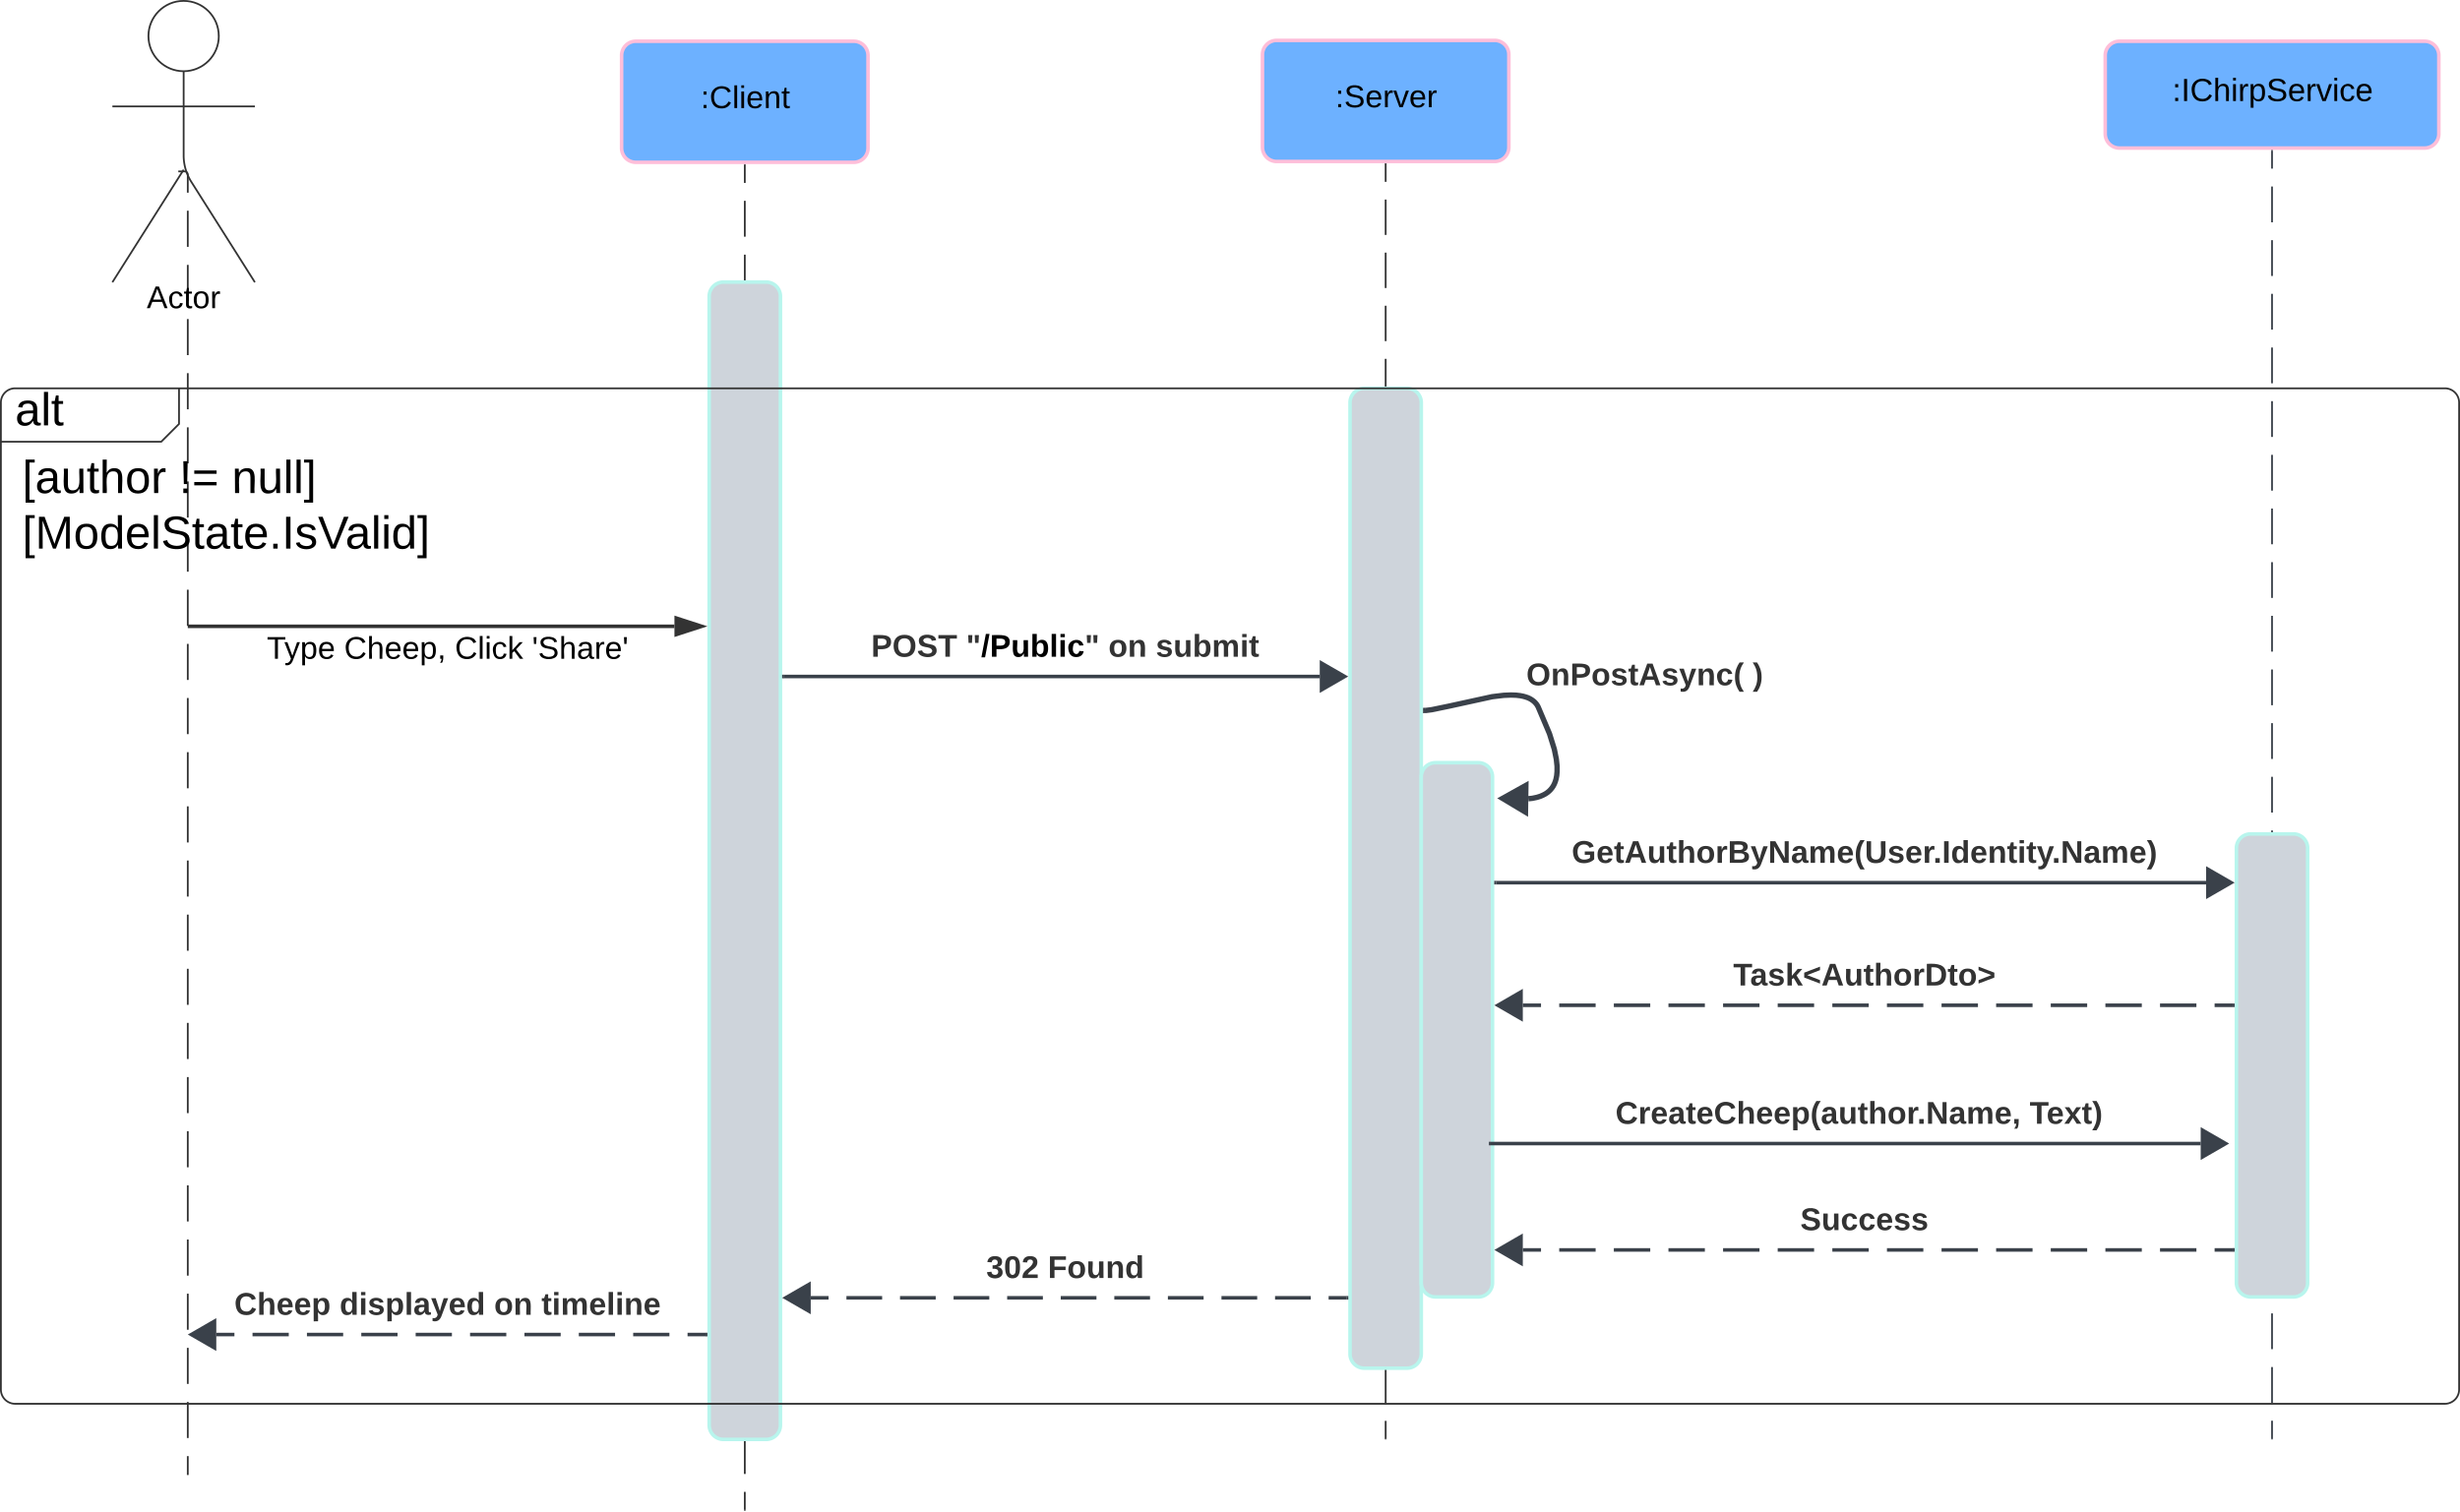 <svg xmlns="http://www.w3.org/2000/svg" xmlns:xlink="http://www.w3.org/1999/xlink" xmlns:lucid="lucid" width="1381" height="848.78"><g transform="translate(1660.5 1608.276)" lucid:page-tab-id="0_0"><path d="M-2000-2000H0v1500h-2000z" fill="#fff"/><path d="M-385.02-1523.63v10.04m0 10.05v20.1m0 10.03v20.1m0 10.03v20.1m0 10.05v20.08m0 10.04v20.1m0 10.04v20.1m0 10.04v20.08m0 10.05v20.08m0 10.05v20.1m0 10.03v20.08m0 10.06v20.1m0 10.03v20.08m0 10.04v20.1m0 10.03v20.1m0 10.03v20.1m0 10.03v20.1m0 10.04v20.1m0 10.03v20.1m0 10.03v20.1m0 10.03v20.1m0 10.04v20.08m0 10.05v20.08m0 10.05v20.08m0 10.06v10.04" stroke="#3a414a" fill="none"/><path d="M-384.55-1523.62h-.95v-.5h.95z" stroke="#3a414a" stroke-width=".05" fill="#3a414a"/><path d="M-385.02-800.5v.5" stroke="#3a414a" fill="none"/><path d="M-1556.9-1512.04l.27.02.28.07.27.1.24.16.22.2.2.2.14.26.1.26.08.3.02.27v10.13m0 10.13v20.27m0 10.14v20.27m0 10.13v20.27m0 10.13v20.28m0 10.13v20.27m0 10.13v20.27m0 10.14v20.26m0 10.13v20.26m0 10.14v20.27m0 10.13v20.27m0 10.14v20.28m0 10.13v20.28m0 10.14v20.26m0 10.14v20.27m0 10.13v20.26m0 10.13v20.27m0 10.13v20.27m0 10.14v20.27m0 10.14v20.27m0 10.15v20.27m0 10.13v20.27m0 10.14v20.27m0 10.13v20.27m0 10.13v10.14M-1556.9-1512.04h-3.5M-1555.08-780.5v.5M-1242.38-1515.63v10.06m0 10.07v20.14m0 10.07v20.14m0 10.07v20.15m0 10.07v20.14m0 10.06v20.14m0 10.07v20.14m0 10.06v20.14m0 10.07v20.14m0 10.07v20.13m0 10.07v20.14m0 10.06v20.13m0 10.06v20.14m0 10.07v20.13m0 10.07v20.14m0 10.08v20.13m0 10.08v20.14m0 10.07v20.13m0 10.06v20.13m0 10.07v20.14m0 10.06v20.14m0 10.07v20.15m0 10.07v20.13m0 10.07v20.14m0 10.07v20.13m0 10.07v10.07" stroke="#333" fill="none"/><path d="M-1241.9-1515.62h-.95v-.5h.95z" stroke="#333" stroke-width=".05" fill="#333"/><path d="M-1242.38-760.5v.5M-882.62-1516.1v9.93m0 9.94v19.87m0 9.94v19.88m0 9.94v19.88m0 9.94v19.88m0 9.93v19.88m0 9.95v19.88m0 9.94v19.88m0 9.94v19.86m0 9.94v19.88m0 9.94v19.88m0 9.94v19.88m0 9.93v19.88m0 9.94v19.88m0 9.94v19.87m0 9.94v19.88m0 9.94v19.88m0 9.94v19.88m0 9.94v19.88m0 9.94v19.87m0 9.94v19.87m0 9.94v19.9m0 9.93v19.88m0 9.94v19.88m0 9.94v9.94" stroke="#333" fill="none"/><path d="M-882.14-1516.1h-.95v-.5h.96z" stroke="#333" stroke-width=".05" fill="#333"/><path d="M-882.62-800.5v.5" stroke="#333" fill="none"/><path d="M-902.62-1382.22a8 8 0 0 1 8-8h24a8 8 0 0 1 8 8V-848a8 8 0 0 1-8 8h-24a8 8 0 0 1-8-8zM-405.02-1132a8 8 0 0 1 8-8h24a8 8 0 0 1 8 8v244a8 8 0 0 1-8 8h-24a8 8 0 0 1-8-8zM-1262.38-1441.88a8 8 0 0 1 8-8h24a8 8 0 0 1 8 8V-808a8 8 0 0 1-8 8h-24a8 8 0 0 1-8-8z" stroke="#b8f5ed" stroke-width="2" fill="#ced4db"/><path d="M-951.78-1577.6a8 8 0 0 1 8-8h122.33a8 8 0 0 1 8 8v52a8 8 0 0 1-8 8h-122.33a8 8 0 0 1-8-8z" stroke="#febed9" stroke-width="2" fill="#6db1ff"/><use xlink:href="#a" transform="matrix(1,0,0,1,-943.779,-1577.613) translate(32.907 29.556)"/><path d="M-478.67-1577.13a8 8 0 0 1 8-8h171.3a8 8 0 0 1 8 8v44a8 8 0 0 1-8 8h-171.3a8 8 0 0 1-8-8z" stroke="#febed9" stroke-width="2" fill="#6db1ff"/><use xlink:href="#b" transform="matrix(1,0,0,1,-470.673,-1577.134) translate(29.625 25.6)"/><path d="M-1537.66-1588.03c0 10.9-8.85 19.75-19.75 19.75-10.92 0-19.76-8.84-19.76-19.75 0-10.9 8.84-19.75 19.75-19.75 10.9 0 19.74 8.85 19.74 19.75z" stroke="#333" fill="#fff"/><path d="M-1557.4-1568.28v47.3a27.6 27.6 0 0 0 4.27 14.76l35.72 56.44m-40-63.2l-40 63.2m0-98.75h80" stroke="#333" fill="none"/><path d="M-1597.4-1599.78a8 8 0 0 1 8-8h64a8 8 0 0 1 8 8v164a8 8 0 0 1-8 8h-64a8 8 0 0 1-8-8z" fill="none"/><use xlink:href="#c" transform="matrix(1,0,0,1,-1677.413,-1449.776) translate(99.284 14.556)"/><path d="M-1554.08-1256.58h272.2M-1554.06-1256.58h-1.02" stroke="#333" stroke-width="2" fill="none"/><path d="M-1266.6-1256.58l-14.28 4.63v-9.27z" stroke="#333" stroke-width="2" fill="#333"/><use xlink:href="#d" transform="matrix(1,0,0,1,-1510.71,-1252.582) translate(0.005 14.222)"/><use xlink:href="#e" transform="matrix(1,0,0,1,-1510.71,-1252.582) translate(43.412 14.222)"/><use xlink:href="#f" transform="matrix(1,0,0,1,-1510.71,-1252.582) translate(105.585 14.222)"/><use xlink:href="#g" transform="matrix(1,0,0,1,-1510.71,-1252.582) translate(148.894 14.222)"/><path d="M-1311.54-1577.13a8 8 0 0 1 8-8h122.33a8 8 0 0 1 8 8v52a8 8 0 0 1-8 8h-122.34a8 8 0 0 1-8-8z" stroke="#febed9" stroke-width="2" fill="#6db1ff"/><use xlink:href="#h" transform="matrix(1,0,0,1,-1303.539,-1577.134) translate(36.389 29.556)"/><path d="M-1220.37-1228.4h300.76" stroke="#3a414a" stroke-width="2" stroke-linejoin="round" fill="none"/><path d="M-1220.35-1227.42h-1.03v-1.95h1.03z" stroke="#3a414a" stroke-width=".05" fill="#3a414a"/><path d="M-905.62-1228.4l-13 7.5v-15z" stroke="#3a414a" stroke-width="2" fill="#3a414a"/><use xlink:href="#i" transform="matrix(1,0,0,1,-1171.433,-1253.725) translate(0 14.222)"/><use xlink:href="#j" transform="matrix(1,0,0,1,-1171.433,-1253.725) translate(53.284 14.222)"/><use xlink:href="#k" transform="matrix(1,0,0,1,-1171.433,-1253.725) translate(133.185 14.222)"/><use xlink:href="#l" transform="matrix(1,0,0,1,-1171.433,-1253.725) translate(159.753 14.222)"/><path d="M-860.12-1209.36h.24l3.14-.4 9.7-2 24.24-5.3 6.4-.77 4.1-.17 2.94.1 2.2.26 1.75.34 1.4.4 1.18.4 1 .46.84.47.75.5.66.5.6.53.53.57.5.6.43.63.4.7.2.43 6.28 14.83 2.7 8.67 1.14 5.64.42 3.96v2.95l-.2 2.3-.36 1.87-.46 1.55-.54 1.32-.6 1.15-.7 1.04-.76.93-.85.86-.97.8-1.1.74-1.32.7-1.57.68-1.95.6-2.56.53-2.23.23" stroke="#3a414a" stroke-width="3" stroke-linejoin="round" fill="none"/><path d="M-860.02-1207.88l-1.6.06v-2.95l1.48-.06z" stroke="#3a414a" stroke-width=".05" fill="#3a414a"/><path d="M-817-1159.95l13.1-7.3-.23 15z" stroke="#3a414a" stroke-width="3" fill="#3a414a"/><use xlink:href="#m" transform="matrix(1,0,0,1,-803.678,-1237.709) translate(0 14.222)"/><use xlink:href="#n" transform="matrix(1,0,0,1,-803.678,-1237.709) translate(127.111 14.222)"/><path d="M-862.62-1172a8 8 0 0 1 8-8h24a8 8 0 0 1 8 8v284a8 8 0 0 1-8 8h-24a8 8 0 0 1-8-8z" stroke="#b8f5ed" stroke-width="2" fill="#ced4db"/><path d="M-820.6-1112.64h398.58" stroke="#3a414a" stroke-width="2" stroke-linejoin="round" fill="none"/><path d="M-820.6-1111.67h-1.02v-1.95h1.03z" stroke="#3a414a" stroke-width=".05" fill="#3a414a"/><path d="M-408.02-1112.64l-13 7.5v-15z" stroke="#3a414a" stroke-width="2" fill="#3a414a"/><use xlink:href="#o" transform="matrix(1,0,0,1,-778.189,-1137.976) translate(0 14.222)"/><path d="M-1660-1382.22a8 8 0 0 1 8-8h84a8 8 0 0 1 8 8v4.93a17.07 17.07 0 0 1-5 12.08 17.07 17.07 0 0 1-12.07 5H-1652a8 8 0 0 1-8-8z" fill="#fff"/><path d="M-1560-1390.22v20l-10 10h-90" stroke="#333" fill="none"/><path d="M-1660-1382.22a8 8 0 0 1 8-8h1364a8 8 0 0 1 8 8V-828a8 8 0 0 1-8 8h-1364a8 8 0 0 1-8-8z" stroke="#333" fill="none"/><use xlink:href="#p" transform="matrix(1,0,0,1,-1652,-1390.219) translate(0 20.8)"/><use xlink:href="#q" transform="matrix(1,0,0,1,-1648,-1352.219) translate(0 20.8)"/><use xlink:href="#r" transform="matrix(1,0,0,1,-1648,-1352.219) translate(88.039 20.8)"/><use xlink:href="#s" transform="matrix(1,0,0,1,-1648,-1352.219) translate(117.65 20.8)"/><use xlink:href="#t" transform="matrix(1,0,0,1,-1648,-1352.219) translate(0 52)"/><path d="M-805.62-1043.78h10.22m10.22 0h20.44m10.22 0h20.44m10.22 0h20.44m10.22 0h20.45m10.22 0h20.44m10.23 0h20.44m10.22 0h20.43m10.22 0h20.44m10.2 0h20.45m10.22 0h20.44m10.23 0h20.44m10.22 0h20.43m10.22 0h10.23" stroke="#3a414a" stroke-width="2" stroke-linejoin="round" fill="none"/><path d="M-819.6-1043.78l12.98-7.5v15z" stroke="#3a414a" stroke-width="2" fill="#3a414a"/><path d="M-406.02-1042.8h-1.03v-1.95h1.03z" stroke="#3a414a" stroke-width=".05" fill="#3a414a"/><use xlink:href="#u" transform="matrix(1,0,0,1,-687.497,-1069.11) translate(0 14.222)"/><path d="M-823.65-966.13h398.6" stroke="#3a414a" stroke-width="2" stroke-linejoin="round" fill="none"/><path d="M-823.63-966.13h-1.02" stroke="#3a414a" stroke-width="2" fill="none"/><path d="M-411.07-966.13l-13 7.5v-15z" stroke="#3a414a" stroke-width="2" fill="#3a414a"/><use xlink:href="#v" transform="matrix(1,0,0,1,-753.628,-991.463) translate(0 14.222)"/><use xlink:href="#w" transform="matrix(1,0,0,1,-753.628,-991.463) translate(232.543 14.222)"/><path d="M-805.62-906.4h10.22m10.22 0h20.44m10.22 0h20.44m10.22 0h20.44m10.22 0h20.45m10.22 0h20.44m10.23 0h20.44m10.22 0h20.43m10.22 0h20.44m10.2 0h20.45m10.22 0h20.44m10.23 0h20.44m10.22 0h20.43m10.22 0h10.23" stroke="#3a414a" stroke-width="2" stroke-linejoin="round" fill="none"/><path d="M-819.6-906.4l12.98-7.5v15z" stroke="#3a414a" stroke-width="2" fill="#3a414a"/><path d="M-406.02-905.43h-1.03v-1.95h1.03z" stroke="#3a414a" stroke-width=".05" fill="#3a414a"/><g><use xlink:href="#x" transform="matrix(1,0,0,1,-649.843,-931.739) translate(0 14.222)"/></g><path d="M-1205.38-879.52h10.02m10.03 0h20.05m10.03 0h20.05m10.02 0h20.05m10.03 0h20.05m10.03 0h20.05m10.02 0h20.05m10.03 0h20.05m10.03 0h20.06m10.02 0h20.05m10.03 0h10.02" stroke="#3a414a" stroke-width="2" stroke-linejoin="round" fill="none"/><path d="M-1219.37-879.52l13-7.5v15z" stroke="#3a414a" stroke-width="2" fill="#3a414a"/><path d="M-903.62-878.54h-1.02v-1.95h1.02z" stroke="#3a414a" stroke-width=".05" fill="#3a414a"/><g><use xlink:href="#y" transform="matrix(1,0,0,1,-1106.816,-904.85) translate(0 14.222)"/><use xlink:href="#z" transform="matrix(1,0,0,1,-1106.816,-904.85) translate(34.568 14.222)"/></g><path d="M-1539.1-858.88h10.2m10.16 0h20.35m10.2 0h20.34m10.17 0h20.36m10.17 0h20.35m10.18 0h20.35m10.18 0h20.35m10.17 0h20.35m10.18 0h20.34m10.18 0h10.17" stroke="#3a414a" stroke-width="2" stroke-linejoin="round" fill="none"/><path d="M-1553.08-858.88l13-7.5v15z" stroke="#3a414a" stroke-width="2" fill="#3a414a"/><path d="M-1263.38-857.9h-1.02v-1.95h1.02z" stroke="#3a414a" stroke-width=".05" fill="#3a414a"/><g><use xlink:href="#A" transform="matrix(1,0,0,1,-1528.979,-884.208) translate(0 14.222)"/><use xlink:href="#B" transform="matrix(1,0,0,1,-1528.979,-884.208) translate(59.111 14.222)"/><use xlink:href="#C" transform="matrix(1,0,0,1,-1528.979,-884.208) translate(145.877 14.222)"/><use xlink:href="#D" transform="matrix(1,0,0,1,-1528.979,-884.208) translate(172.444 14.222)"/></g><defs><path d="M33-154v-36h34v36H33zM33 0v-36h34V0H33" id="E"/><path d="M185-189c-5-48-123-54-124 2 14 75 158 14 163 119 3 78-121 87-175 55-17-10-28-26-33-46l33-7c5 56 141 63 141-1 0-78-155-14-162-118-5-82 145-84 179-34 5 7 8 16 11 25" id="F"/><path d="M100-194c63 0 86 42 84 106H49c0 40 14 67 53 68 26 1 43-12 49-29l28 8c-11 28-37 45-77 45C44 4 14-33 15-96c1-61 26-98 85-98zm52 81c6-60-76-77-97-28-3 7-6 17-6 28h103" id="G"/><path d="M114-163C36-179 61-72 57 0H25l-1-190h30c1 12-1 29 2 39 6-27 23-49 58-41v29" id="H"/><path d="M108 0H70L1-190h34L89-25l56-165h34" id="I"/><g id="a"><use transform="matrix(0.049,0,0,0.049,0,0)" xlink:href="#E"/><use transform="matrix(0.049,0,0,0.049,4.938,0)" xlink:href="#F"/><use transform="matrix(0.049,0,0,0.049,16.79,0)" xlink:href="#G"/><use transform="matrix(0.049,0,0,0.049,26.667,0)" xlink:href="#H"/><use transform="matrix(0.049,0,0,0.049,32.543,0)" xlink:href="#I"/><use transform="matrix(0.049,0,0,0.049,41.432,0)" xlink:href="#G"/><use transform="matrix(0.049,0,0,0.049,51.309,0)" xlink:href="#H"/></g><path d="M33 0v-248h34V0H33" id="J"/><path d="M212-179c-10-28-35-45-73-45-59 0-87 40-87 99 0 60 29 101 89 101 43 0 62-24 78-52l27 14C228-24 195 4 139 4 59 4 22-46 18-125c-6-104 99-153 187-111 19 9 31 26 39 46" id="K"/><path d="M106-169C34-169 62-67 57 0H25v-261h32l-1 103c12-21 28-36 61-36 89 0 53 116 60 194h-32v-121c2-32-8-49-39-48" id="L"/><path d="M24-231v-30h32v30H24zM24 0v-190h32V0H24" id="M"/><path d="M115-194c55 1 70 41 70 98S169 2 115 4C84 4 66-9 55-30l1 105H24l-1-265h31l2 30c10-21 28-34 59-34zm-8 174c40 0 45-34 45-75s-6-73-45-74c-42 0-51 32-51 76 0 43 10 73 51 73" id="N"/><path d="M96-169c-40 0-48 33-48 73s9 75 48 75c24 0 41-14 43-38l32 2c-6 37-31 61-74 61-59 0-76-41-82-99-10-93 101-131 147-64 4 7 5 14 7 22l-32 3c-4-21-16-35-41-35" id="O"/><g id="b"><use transform="matrix(0.05,0,0,0.05,0,0)" xlink:href="#E"/><use transform="matrix(0.05,0,0,0.05,5,0)" xlink:href="#J"/><use transform="matrix(0.05,0,0,0.05,10,0)" xlink:href="#K"/><use transform="matrix(0.05,0,0,0.05,22.95,0)" xlink:href="#L"/><use transform="matrix(0.05,0,0,0.05,32.95,0)" xlink:href="#M"/><use transform="matrix(0.05,0,0,0.05,36.9,0)" xlink:href="#H"/><use transform="matrix(0.05,0,0,0.05,42.85,0)" xlink:href="#N"/><use transform="matrix(0.05,0,0,0.05,52.85,0)" xlink:href="#F"/><use transform="matrix(0.05,0,0,0.05,64.85,0)" xlink:href="#G"/><use transform="matrix(0.05,0,0,0.05,74.85,0)" xlink:href="#H"/><use transform="matrix(0.05,0,0,0.05,80.8,0)" xlink:href="#I"/><use transform="matrix(0.05,0,0,0.05,89.8,0)" xlink:href="#M"/><use transform="matrix(0.05,0,0,0.05,93.75,0)" xlink:href="#O"/><use transform="matrix(0.05,0,0,0.05,102.75,0)" xlink:href="#G"/></g><path d="M205 0l-28-72H64L36 0H1l101-248h38L239 0h-34zm-38-99l-47-123c-12 45-31 82-46 123h93" id="P"/><path d="M59-47c-2 24 18 29 38 22v24C64 9 27 4 27-40v-127H5v-23h24l9-43h21v43h35v23H59v120" id="Q"/><path d="M100-194c62-1 85 37 85 99 1 63-27 99-86 99S16-35 15-95c0-66 28-99 85-99zM99-20c44 1 53-31 53-75 0-43-8-75-51-75s-53 32-53 75 10 74 51 75" id="R"/><g id="c"><use transform="matrix(0.049,0,0,0.049,0,0)" xlink:href="#P"/><use transform="matrix(0.049,0,0,0.049,11.852,0)" xlink:href="#O"/><use transform="matrix(0.049,0,0,0.049,20.741,0)" xlink:href="#Q"/><use transform="matrix(0.049,0,0,0.049,25.679,0)" xlink:href="#R"/><use transform="matrix(0.049,0,0,0.049,35.556,0)" xlink:href="#H"/></g><path d="M127-220V0H93v-220H8v-28h204v28h-85" id="S"/><path d="M179-190L93 31C79 59 56 82 12 73V49c39 6 53-20 64-50L1-190h34L92-34l54-156h33" id="T"/><g id="d"><use transform="matrix(0.049,0,0,0.049,0,0)" xlink:href="#S"/><use transform="matrix(0.049,0,0,0.049,9.827,0)" xlink:href="#T"/><use transform="matrix(0.049,0,0,0.049,18.716,0)" xlink:href="#N"/><use transform="matrix(0.049,0,0,0.049,28.593,0)" xlink:href="#G"/></g><path d="M68-38c1 34 0 65-14 84H32c9-13 17-26 17-46H33v-38h35" id="U"/><g id="e"><use transform="matrix(0.049,0,0,0.049,0,0)" xlink:href="#K"/><use transform="matrix(0.049,0,0,0.049,12.79,0)" xlink:href="#L"/><use transform="matrix(0.049,0,0,0.049,22.667,0)" xlink:href="#G"/><use transform="matrix(0.049,0,0,0.049,32.543,0)" xlink:href="#G"/><use transform="matrix(0.049,0,0,0.049,42.42,0)" xlink:href="#N"/><use transform="matrix(0.049,0,0,0.049,52.296,0)" xlink:href="#U"/></g><path d="M24 0v-261h32V0H24" id="V"/><path d="M143 0L79-87 56-68V0H24v-261h32v163l83-92h37l-77 82L181 0h-38" id="W"/><g id="f"><use transform="matrix(0.049,0,0,0.049,0,0)" xlink:href="#K"/><use transform="matrix(0.049,0,0,0.049,12.79,0)" xlink:href="#V"/><use transform="matrix(0.049,0,0,0.049,16.691,0)" xlink:href="#M"/><use transform="matrix(0.049,0,0,0.049,20.593,0)" xlink:href="#O"/><use transform="matrix(0.049,0,0,0.049,29.481,0)" xlink:href="#W"/></g><path d="M47-170H22l-4-78h33" id="X"/><path d="M141-36C126-15 110 5 73 4 37 3 15-17 15-53c-1-64 63-63 125-63 3-35-9-54-41-54-24 1-41 7-42 31l-33-3c5-37 33-52 76-52 45 0 72 20 72 64v82c-1 20 7 32 28 27v20c-31 9-61-2-59-35zM48-53c0 20 12 33 32 33 41-3 63-29 60-74-43 2-92-5-92 41" id="Y"/><g id="g"><use transform="matrix(0.049,0,0,0.049,0,0)" xlink:href="#X"/><use transform="matrix(0.049,0,0,0.049,3.358,0)" xlink:href="#F"/><use transform="matrix(0.049,0,0,0.049,15.21,0)" xlink:href="#L"/><use transform="matrix(0.049,0,0,0.049,25.086,0)" xlink:href="#Y"/><use transform="matrix(0.049,0,0,0.049,34.963,0)" xlink:href="#H"/><use transform="matrix(0.049,0,0,0.049,40.84,0)" xlink:href="#G"/><use transform="matrix(0.049,0,0,0.049,50.716,0)" xlink:href="#X"/></g><path d="M117-194c89-4 53 116 60 194h-32v-121c0-31-8-49-39-48C34-167 62-67 57 0H25l-1-190h30c1 10-1 24 2 32 11-22 29-35 61-36" id="Z"/><g id="h"><use transform="matrix(0.049,0,0,0.049,0,0)" xlink:href="#E"/><use transform="matrix(0.049,0,0,0.049,4.938,0)" xlink:href="#K"/><use transform="matrix(0.049,0,0,0.049,17.728,0)" xlink:href="#V"/><use transform="matrix(0.049,0,0,0.049,21.63,0)" xlink:href="#M"/><use transform="matrix(0.049,0,0,0.049,25.531,0)" xlink:href="#G"/><use transform="matrix(0.049,0,0,0.049,35.407,0)" xlink:href="#Z"/><use transform="matrix(0.049,0,0,0.049,45.284,0)" xlink:href="#Q"/></g><path fill="#333" d="M24-248c93 1 206-16 204 79-1 75-69 88-152 82V0H24v-248zm52 121c47 0 100 7 100-41 0-47-54-39-100-39v80" id="aa"/><path fill="#333" d="M140-251c80 0 125 45 125 126S219 4 139 4C58 4 15-44 15-125s44-126 125-126zm-1 214c52 0 73-35 73-88 0-50-21-86-72-86-52 0-73 35-73 86s22 88 72 88" id="ab"/><path fill="#333" d="M169-182c-1-43-94-46-97-3 18 66 151 10 154 114 3 95-165 93-204 36-6-8-10-19-12-30l50-8c3 46 112 56 116 5-17-69-150-10-154-114-4-87 153-88 188-35 5 8 8 18 10 28" id="ac"/><path fill="#333" d="M136-208V0H84v-208H4v-40h212v40h-80" id="ad"/><g id="i"><use transform="matrix(0.049,0,0,0.049,0,0)" xlink:href="#aa"/><use transform="matrix(0.049,0,0,0.049,11.852,0)" xlink:href="#ab"/><use transform="matrix(0.049,0,0,0.049,25.679,0)" xlink:href="#ac"/><use transform="matrix(0.049,0,0,0.049,37.531,0)" xlink:href="#ad"/></g><path fill="#333" d="M142-158h-39l-4-90h48zm-75 0H28l-4-90h48" id="ae"/><path d="M4 7l51-268h42L46 7H4" id="af"/><path d="M24-248c93 1 206-16 204 79-1 75-69 88-152 82V0H24v-248zm52 121c47 0 100 7 100-41 0-47-54-39-100-39v80" id="ag"/><path d="M85 4C-2 5 27-109 22-190h50c7 57-23 150 33 157 60-5 35-97 40-157h50l1 190h-47c-2-12 1-28-3-38-12 25-28 42-61 42" id="ah"/><path d="M135-194c52 0 70 43 70 98 0 56-19 99-73 100-30 1-46-15-58-35L72 0H24l1-261h50v104c11-23 29-37 60-37zM114-30c31 0 40-27 40-66 0-37-7-63-39-63s-41 28-41 65c0 36 8 64 40 64" id="ai"/><path d="M25 0v-261h50V0H25" id="aj"/><path d="M25-224v-37h50v37H25zM25 0v-190h50V0H25" id="ak"/><path d="M190-63c-7 42-38 67-86 67-59 0-84-38-90-98-12-110 154-137 174-36l-49 2c-2-19-15-32-35-32-30 0-35 28-38 64-6 74 65 87 74 30" id="al"/><g id="j"><use transform="matrix(0.049,0,0,0.049,0,0)" xlink:href="#ae"/><use transform="matrix(0.049,0,0,0.049,8.395,0)" xlink:href="#af"/><use transform="matrix(0.049,0,0,0.049,13.333,0)" xlink:href="#ag"/><use transform="matrix(0.049,0,0,0.049,25.185,0)" xlink:href="#ah"/><use transform="matrix(0.049,0,0,0.049,36,0)" xlink:href="#ai"/><use transform="matrix(0.049,0,0,0.049,46.815,0)" xlink:href="#aj"/><use transform="matrix(0.049,0,0,0.049,51.753,0)" xlink:href="#ak"/><use transform="matrix(0.049,0,0,0.049,56.691,0)" xlink:href="#al"/><use transform="matrix(0.049,0,0,0.049,66.568,0)" xlink:href="#ae"/></g><path fill="#333" d="M110-194c64 0 96 36 96 99 0 64-35 99-97 99-61 0-95-36-95-99 0-62 34-99 96-99zm-1 164c35 0 45-28 45-65 0-40-10-65-43-65-34 0-45 26-45 65 0 36 10 65 43 65" id="am"/><path fill="#333" d="M135-194c87-1 58 113 63 194h-50c-7-57 23-157-34-157-59 0-34 97-39 157H25l-1-190h47c2 12-1 28 3 38 12-26 28-41 61-42" id="an"/><g id="k"><use transform="matrix(0.049,0,0,0.049,0,0)" xlink:href="#am"/><use transform="matrix(0.049,0,0,0.049,10.815,0)" xlink:href="#an"/></g><path fill="#333" d="M137-138c1-29-70-34-71-4 15 46 118 7 119 86 1 83-164 76-172 9l43-7c4 19 20 25 44 25 33 8 57-30 24-41C81-84 22-81 20-136c-2-80 154-74 161-7" id="ao"/><path fill="#333" d="M85 4C-2 5 27-109 22-190h50c7 57-23 150 33 157 60-5 35-97 40-157h50l1 190h-47c-2-12 1-28-3-38-12 25-28 42-61 42" id="ap"/><path fill="#333" d="M135-194c52 0 70 43 70 98 0 56-19 99-73 100-30 1-46-15-58-35L72 0H24l1-261h50v104c11-23 29-37 60-37zM114-30c31 0 40-27 40-66 0-37-7-63-39-63s-41 28-41 65c0 36 8 64 40 64" id="aq"/><path fill="#333" d="M220-157c-53 9-28 100-34 157h-49v-107c1-27-5-49-29-50C55-147 81-57 75 0H25l-1-190h47c2 12-1 28 3 38 10-53 101-56 108 0 13-22 24-43 59-42 82 1 51 116 57 194h-49v-107c-1-25-5-48-29-50" id="ar"/><path fill="#333" d="M25-224v-37h50v37H25zM25 0v-190h50V0H25" id="as"/><path fill="#333" d="M115-3C79 11 28 4 28-45v-112H4v-33h27l15-45h31v45h36v33H77v99c-1 23 16 31 38 25v30" id="at"/><g id="l"><use transform="matrix(0.049,0,0,0.049,0,0)" xlink:href="#ao"/><use transform="matrix(0.049,0,0,0.049,9.877,0)" xlink:href="#ap"/><use transform="matrix(0.049,0,0,0.049,20.691,0)" xlink:href="#aq"/><use transform="matrix(0.049,0,0,0.049,31.506,0)" xlink:href="#ar"/><use transform="matrix(0.049,0,0,0.049,47.309,0)" xlink:href="#as"/><use transform="matrix(0.049,0,0,0.049,52.247,0)" xlink:href="#at"/></g><path fill="#333" d="M199 0l-22-63H83L61 0H9l90-248h61L250 0h-51zm-33-102l-36-108c-10 38-24 72-36 108h72" id="au"/><path fill="#333" d="M123 10C108 53 80 86 19 72V37c35 8 53-11 59-39L3-190h52l48 148c12-52 28-100 44-148h51" id="av"/><path fill="#333" d="M190-63c-7 42-38 67-86 67-59 0-84-38-90-98-12-110 154-137 174-36l-49 2c-2-19-15-32-35-32-30 0-35 28-38 64-6 74 65 87 74 30" id="aw"/><path fill="#333" d="M67-93c0 74 22 123 53 168H70C40 30 18-18 18-93s22-123 52-168h50c-32 44-53 94-53 168" id="ax"/><g id="m"><use transform="matrix(0.049,0,0,0.049,0,0)" xlink:href="#ab"/><use transform="matrix(0.049,0,0,0.049,13.827,0)" xlink:href="#an"/><use transform="matrix(0.049,0,0,0.049,24.642,0)" xlink:href="#aa"/><use transform="matrix(0.049,0,0,0.049,36.494,0)" xlink:href="#am"/><use transform="matrix(0.049,0,0,0.049,47.309,0)" xlink:href="#ao"/><use transform="matrix(0.049,0,0,0.049,57.185,0)" xlink:href="#at"/><use transform="matrix(0.049,0,0,0.049,63.062,0)" xlink:href="#au"/><use transform="matrix(0.049,0,0,0.049,75.852,0)" xlink:href="#ao"/><use transform="matrix(0.049,0,0,0.049,85.728,0)" xlink:href="#av"/><use transform="matrix(0.049,0,0,0.049,95.605,0)" xlink:href="#an"/><use transform="matrix(0.049,0,0,0.049,106.42,0)" xlink:href="#aw"/><use transform="matrix(0.049,0,0,0.049,116.296,0)" xlink:href="#ax"/></g><path fill="#333" d="M102-93c0 74-22 123-52 168H0C30 29 54-18 53-93c0-74-22-123-53-168h50c30 45 52 94 52 168" id="ay"/><use transform="matrix(0.049,0,0,0.049,0,0)" xlink:href="#ay" id="n"/><path fill="#333" d="M67-125c0 54 23 88 75 88 28 0 53-7 68-21v-34h-60v-39h108v91C232-14 192 4 140 4 58 4 20-42 15-125 8-236 126-280 215-234c19 10 29 26 37 47l-47 15c-11-23-29-39-63-39-53 1-75 33-75 86" id="az"/><path fill="#333" d="M185-48c-13 30-37 53-82 52C43 2 14-33 14-96s30-98 90-98c62 0 83 45 84 108H66c0 31 8 55 39 56 18 0 30-7 34-22zm-45-69c5-46-57-63-70-21-2 6-4 13-4 21h74" id="aA"/><path fill="#333" d="M114-157C55-157 80-60 75 0H25v-261h50l-1 109c12-26 28-41 61-42 86-1 58 113 63 194h-50c-7-57 23-157-34-157" id="aB"/><path fill="#333" d="M135-150c-39-12-60 13-60 57V0H25l-1-190h47c2 13-1 29 3 40 6-28 27-53 61-41v41" id="aC"/><path fill="#333" d="M182-130c37 4 62 22 62 59C244 23 116-4 24 0v-248c84 5 203-23 205 63 0 31-19 50-47 55zM76-148c40-3 101 13 101-30 0-44-60-28-101-31v61zm0 110c48-3 116 14 116-37 0-48-69-32-116-35v72" id="aD"/><path fill="#333" d="M175 0L67-191c6 58 2 128 3 191H24v-248h59L193-55c-6-58-2-129-3-193h46V0h-61" id="aE"/><path fill="#333" d="M133-34C117-15 103 5 69 4 32 3 11-16 11-54c-1-60 55-63 116-61 1-26-3-47-28-47-18 1-26 9-28 27l-52-2c7-38 36-58 82-57s74 22 75 68l1 82c-1 14 12 18 25 15v27c-30 8-71 5-69-32zm-48 3c29 0 43-24 42-57-32 0-66-3-65 30 0 17 8 27 23 27" id="aF"/><path fill="#333" d="M238-95c0 69-44 99-111 99C63 4 22-25 22-93v-155h51v151c-1 38 19 59 55 60 90 1 49-130 58-211h52v153" id="aG"/><path fill="#333" d="M24 0v-54h51V0H24" id="aH"/><path fill="#333" d="M24 0v-248h52V0H24" id="aI"/><path fill="#333" d="M88-194c31-1 46 15 58 34l-1-101h50l1 261h-48c-2-10 0-23-3-31C134-8 116 4 84 4 32 4 16-41 15-95c0-56 19-97 73-99zm17 164c33 0 40-30 41-66 1-37-9-64-41-64s-38 30-39 65c0 43 13 65 39 65" id="aJ"/><g id="o"><use transform="matrix(0.049,0,0,0.049,0,0)" xlink:href="#az"/><use transform="matrix(0.049,0,0,0.049,13.827,0)" xlink:href="#aA"/><use transform="matrix(0.049,0,0,0.049,23.704,0)" xlink:href="#at"/><use transform="matrix(0.049,0,0,0.049,29.58,0)" xlink:href="#au"/><use transform="matrix(0.049,0,0,0.049,42.37,0)" xlink:href="#ap"/><use transform="matrix(0.049,0,0,0.049,53.185,0)" xlink:href="#at"/><use transform="matrix(0.049,0,0,0.049,59.062,0)" xlink:href="#aB"/><use transform="matrix(0.049,0,0,0.049,69.877,0)" xlink:href="#am"/><use transform="matrix(0.049,0,0,0.049,80.691,0)" xlink:href="#aC"/><use transform="matrix(0.049,0,0,0.049,87.605,0)" xlink:href="#aD"/><use transform="matrix(0.049,0,0,0.049,100.395,0)" xlink:href="#av"/><use transform="matrix(0.049,0,0,0.049,110.272,0)" xlink:href="#aE"/><use transform="matrix(0.049,0,0,0.049,123.062,0)" xlink:href="#aF"/><use transform="matrix(0.049,0,0,0.049,132.938,0)" xlink:href="#ar"/><use transform="matrix(0.049,0,0,0.049,148.741,0)" xlink:href="#aA"/><use transform="matrix(0.049,0,0,0.049,158.617,0)" xlink:href="#ax"/><use transform="matrix(0.049,0,0,0.049,164.494,0)" xlink:href="#aG"/><use transform="matrix(0.049,0,0,0.049,177.284,0)" xlink:href="#ao"/><use transform="matrix(0.049,0,0,0.049,187.16,0)" xlink:href="#aA"/><use transform="matrix(0.049,0,0,0.049,197.037,0)" xlink:href="#aC"/><use transform="matrix(0.049,0,0,0.049,202.963,0)" xlink:href="#aH"/><use transform="matrix(0.049,0,0,0.049,207.901,0)" xlink:href="#aI"/><use transform="matrix(0.049,0,0,0.049,212.84,0)" xlink:href="#aJ"/><use transform="matrix(0.049,0,0,0.049,223.654,0)" xlink:href="#aA"/><use transform="matrix(0.049,0,0,0.049,233.531,0)" xlink:href="#an"/><use transform="matrix(0.049,0,0,0.049,244.346,0)" xlink:href="#at"/><use transform="matrix(0.049,0,0,0.049,250.222,0)" xlink:href="#as"/><use transform="matrix(0.049,0,0,0.049,255.16,0)" xlink:href="#at"/><use transform="matrix(0.049,0,0,0.049,261.037,0)" xlink:href="#av"/><use transform="matrix(0.049,0,0,0.049,269.58,0)" xlink:href="#aH"/><use transform="matrix(0.049,0,0,0.049,274.519,0)" xlink:href="#aE"/><use transform="matrix(0.049,0,0,0.049,287.309,0)" xlink:href="#aF"/><use transform="matrix(0.049,0,0,0.049,297.185,0)" xlink:href="#ar"/><use transform="matrix(0.049,0,0,0.049,312.988,0)" xlink:href="#aA"/><use transform="matrix(0.049,0,0,0.049,322.864,0)" xlink:href="#ay"/></g><g id="p"><use transform="matrix(0.072,0,0,0.072,0,0)" xlink:href="#Y"/><use transform="matrix(0.072,0,0,0.072,14.444,0)" xlink:href="#V"/><use transform="matrix(0.072,0,0,0.072,20.15,0)" xlink:href="#Q"/></g><path d="M26 75v-336h71v23H56V52h41v23H26" id="aK"/><path d="M84 4C-5 8 30-112 23-190h32v120c0 31 7 50 39 49 72-2 45-101 50-169h31l1 190h-30c-1-10 1-25-2-33-11 22-28 36-60 37" id="aL"/><g id="q"><use transform="matrix(0.072,0,0,0.072,0,0)" xlink:href="#aK"/><use transform="matrix(0.072,0,0,0.072,7.222,0)" xlink:href="#Y"/><use transform="matrix(0.072,0,0,0.072,21.667,0)" xlink:href="#aL"/><use transform="matrix(0.072,0,0,0.072,36.111,0)" xlink:href="#Q"/><use transform="matrix(0.072,0,0,0.072,43.333,0)" xlink:href="#L"/><use transform="matrix(0.072,0,0,0.072,57.778,0)" xlink:href="#R"/><use transform="matrix(0.072,0,0,0.072,72.222,0)" xlink:href="#H"/></g><path d="M63-70H37l-4-178h34zM33 0v-35h34V0H33" id="aM"/><path d="M18-150v-26h174v26H18zm0 90v-26h174v26H18" id="aN"/><g id="r"><use transform="matrix(0.072,0,0,0.072,0,0)" xlink:href="#aM"/><use transform="matrix(0.072,0,0,0.072,7.222,0)" xlink:href="#aN"/></g><path d="M3 75V52h41v-290H3v-23h71V75H3" id="aO"/><g id="s"><use transform="matrix(0.072,0,0,0.072,0,0)" xlink:href="#Z"/><use transform="matrix(0.072,0,0,0.072,14.444,0)" xlink:href="#aL"/><use transform="matrix(0.072,0,0,0.072,28.889,0)" xlink:href="#V"/><use transform="matrix(0.072,0,0,0.072,34.594,0)" xlink:href="#V"/><use transform="matrix(0.072,0,0,0.072,40.3,0)" xlink:href="#aO"/></g><path d="M240 0l2-218c-23 76-54 145-80 218h-23L58-218 59 0H30v-248h44l77 211c21-75 51-140 76-211h43V0h-30" id="aP"/><path d="M85-194c31 0 48 13 60 33l-1-100h32l1 261h-30c-2-10 0-23-3-31C134-8 116 4 85 4 32 4 16-35 15-94c0-66 23-100 70-100zm9 24c-40 0-46 34-46 75 0 40 6 74 45 74 42 0 51-32 51-76 0-42-9-74-50-73" id="aQ"/><path d="M33 0v-38h34V0H33" id="aR"/><path d="M135-143c-3-34-86-38-87 0 15 53 115 12 119 90S17 21 10-45l28-5c4 36 97 45 98 0-10-56-113-15-118-90-4-57 82-63 122-42 12 7 21 19 24 35" id="aS"/><path d="M137 0h-34L2-248h35l83 218 83-218h36" id="aT"/><g id="t"><use transform="matrix(0.072,0,0,0.072,0,0)" xlink:href="#aK"/><use transform="matrix(0.072,0,0,0.072,7.222,0)" xlink:href="#aP"/><use transform="matrix(0.072,0,0,0.072,28.817,0)" xlink:href="#R"/><use transform="matrix(0.072,0,0,0.072,43.261,0)" xlink:href="#aQ"/><use transform="matrix(0.072,0,0,0.072,57.706,0)" xlink:href="#G"/><use transform="matrix(0.072,0,0,0.072,72.15,0)" xlink:href="#V"/><use transform="matrix(0.072,0,0,0.072,77.856,0)" xlink:href="#F"/><use transform="matrix(0.072,0,0,0.072,95.189,0)" xlink:href="#Q"/><use transform="matrix(0.072,0,0,0.072,102.411,0)" xlink:href="#Y"/><use transform="matrix(0.072,0,0,0.072,116.856,0)" xlink:href="#Q"/><use transform="matrix(0.072,0,0,0.072,124.078,0)" xlink:href="#G"/><use transform="matrix(0.072,0,0,0.072,138.522,0)" xlink:href="#aR"/><use transform="matrix(0.072,0,0,0.072,145.744,0)" xlink:href="#J"/><use transform="matrix(0.072,0,0,0.072,152.967,0)" xlink:href="#aS"/><use transform="matrix(0.072,0,0,0.072,165.967,0)" xlink:href="#aT"/><use transform="matrix(0.072,0,0,0.072,181.35,0)" xlink:href="#Y"/><use transform="matrix(0.072,0,0,0.072,195.794,0)" xlink:href="#V"/><use transform="matrix(0.072,0,0,0.072,201.5,0)" xlink:href="#M"/><use transform="matrix(0.072,0,0,0.072,207.206,0)" xlink:href="#aQ"/><use transform="matrix(0.072,0,0,0.072,221.65,0)" xlink:href="#aO"/></g><path fill="#333" d="M147 0L96-86 75-71V0H25v-261h50v150l67-79h53l-66 74L201 0h-54" id="aU"/><path fill="#333" d="M15-91v-56l181-69v40L49-119l147 57v40" id="aV"/><path fill="#333" d="M24-248c120-7 223 5 221 122C244-46 201 0 124 0H24v-248zM76-40c74 7 117-18 117-86 0-67-45-88-117-82v168" id="aW"/><path fill="#333" d="M15-22v-40l146-57-146-57v-40l181 69v56" id="aX"/><g id="u"><use transform="matrix(0.049,0,0,0.049,0,0)" xlink:href="#ad"/><use transform="matrix(0.049,0,0,0.049,9.481,0)" xlink:href="#aF"/><use transform="matrix(0.049,0,0,0.049,19.358,0)" xlink:href="#ao"/><use transform="matrix(0.049,0,0,0.049,29.235,0)" xlink:href="#aU"/><use transform="matrix(0.049,0,0,0.049,39.111,0)" xlink:href="#aV"/><use transform="matrix(0.049,0,0,0.049,49.481,0)" xlink:href="#au"/><use transform="matrix(0.049,0,0,0.049,62.272,0)" xlink:href="#ap"/><use transform="matrix(0.049,0,0,0.049,73.086,0)" xlink:href="#at"/><use transform="matrix(0.049,0,0,0.049,78.963,0)" xlink:href="#aB"/><use transform="matrix(0.049,0,0,0.049,89.778,0)" xlink:href="#am"/><use transform="matrix(0.049,0,0,0.049,100.593,0)" xlink:href="#aC"/><use transform="matrix(0.049,0,0,0.049,107.506,0)" xlink:href="#aW"/><use transform="matrix(0.049,0,0,0.049,120.296,0)" xlink:href="#at"/><use transform="matrix(0.049,0,0,0.049,126.173,0)" xlink:href="#am"/><use transform="matrix(0.049,0,0,0.049,136.988,0)" xlink:href="#aX"/></g><path fill="#333" d="M67-125c0 53 21 87 73 88 37 1 54-22 65-47l45 17C233-25 199 4 140 4 58 4 20-42 15-125 8-235 124-281 211-232c18 10 29 29 36 50l-46 12c-8-25-30-41-62-41-52 0-71 34-72 86" id="aY"/><path fill="#333" d="M135-194c53 0 70 44 70 98 0 56-19 98-73 100-31 1-45-17-59-34 3 33 2 69 2 105H25l-1-265h48c2 10 0 23 3 31 11-24 29-35 60-35zM114-30c33 0 39-31 40-66 0-38-9-64-40-64-56 0-55 130 0 130" id="aZ"/><path fill="#333" d="M76-54c-1 42 2 86-19 110H24C36 42 46 24 48 0H25v-54h51" id="ba"/><g id="v"><use transform="matrix(0.049,0,0,0.049,0,0)" xlink:href="#aY"/><use transform="matrix(0.049,0,0,0.049,12.79,0)" xlink:href="#aC"/><use transform="matrix(0.049,0,0,0.049,19.704,0)" xlink:href="#aA"/><use transform="matrix(0.049,0,0,0.049,29.58,0)" xlink:href="#aF"/><use transform="matrix(0.049,0,0,0.049,39.457,0)" xlink:href="#at"/><use transform="matrix(0.049,0,0,0.049,45.333,0)" xlink:href="#aA"/><use transform="matrix(0.049,0,0,0.049,55.21,0)" xlink:href="#aY"/><use transform="matrix(0.049,0,0,0.049,68,0)" xlink:href="#aB"/><use transform="matrix(0.049,0,0,0.049,78.815,0)" xlink:href="#aA"/><use transform="matrix(0.049,0,0,0.049,88.691,0)" xlink:href="#aA"/><use transform="matrix(0.049,0,0,0.049,98.568,0)" xlink:href="#aZ"/><use transform="matrix(0.049,0,0,0.049,109.383,0)" xlink:href="#ax"/><use transform="matrix(0.049,0,0,0.049,115.259,0)" xlink:href="#aF"/><use transform="matrix(0.049,0,0,0.049,125.136,0)" xlink:href="#ap"/><use transform="matrix(0.049,0,0,0.049,135.951,0)" xlink:href="#at"/><use transform="matrix(0.049,0,0,0.049,141.827,0)" xlink:href="#aB"/><use transform="matrix(0.049,0,0,0.049,152.642,0)" xlink:href="#am"/><use transform="matrix(0.049,0,0,0.049,163.457,0)" xlink:href="#aC"/><use transform="matrix(0.049,0,0,0.049,169.383,0)" xlink:href="#aH"/><use transform="matrix(0.049,0,0,0.049,174.321,0)" xlink:href="#aE"/><use transform="matrix(0.049,0,0,0.049,187.111,0)" xlink:href="#aF"/><use transform="matrix(0.049,0,0,0.049,196.988,0)" xlink:href="#ar"/><use transform="matrix(0.049,0,0,0.049,212.79,0)" xlink:href="#aA"/><use transform="matrix(0.049,0,0,0.049,222.667,0)" xlink:href="#ba"/></g><path fill="#333" d="M144 0l-44-69L55 0H2l70-98-66-92h53l41 62 40-62h54l-67 91 71 99h-54" id="bb"/><g id="w"><use transform="matrix(0.049,0,0,0.049,0,0)" xlink:href="#ad"/><use transform="matrix(0.049,0,0,0.049,9.481,0)" xlink:href="#aA"/><use transform="matrix(0.049,0,0,0.049,19.358,0)" xlink:href="#bb"/><use transform="matrix(0.049,0,0,0.049,29.235,0)" xlink:href="#at"/><use transform="matrix(0.049,0,0,0.049,35.111,0)" xlink:href="#ay"/></g><g id="x"><use transform="matrix(0.049,0,0,0.049,0,0)" xlink:href="#ac"/><use transform="matrix(0.049,0,0,0.049,11.852,0)" xlink:href="#ap"/><use transform="matrix(0.049,0,0,0.049,22.667,0)" xlink:href="#aw"/><use transform="matrix(0.049,0,0,0.049,32.543,0)" xlink:href="#aw"/><use transform="matrix(0.049,0,0,0.049,42.42,0)" xlink:href="#aA"/><use transform="matrix(0.049,0,0,0.049,52.296,0)" xlink:href="#ao"/><use transform="matrix(0.049,0,0,0.049,62.173,0)" xlink:href="#ao"/></g><path fill="#333" d="M128-127c34 4 56 21 59 58 7 91-148 94-172 28-4-9-6-17-7-26l51-5c1 24 16 35 40 36 23 0 39-12 38-36-1-31-31-36-65-34v-40c32 2 59-3 59-33 0-20-13-33-34-33s-33 13-35 32l-50-3c6-44 37-68 86-68 50 0 83 20 83 66 0 35-22 52-53 58" id="bc"/><path fill="#333" d="M101-251c68 0 84 54 84 127C185-50 166 4 99 4S15-52 14-124c-1-75 17-127 87-127zm-1 216c37-5 36-46 36-89s4-89-36-89c-39 0-36 45-36 89 0 43-3 85 36 89" id="bd"/><path fill="#333" d="M182-182c0 78-84 86-111 141h115V0H12c-6-101 99-100 120-180 1-22-12-31-33-32-23 0-32 14-35 34l-49-3c5-45 32-70 84-70 51 0 83 22 83 69" id="be"/><g id="y"><use transform="matrix(0.049,0,0,0.049,0,0)" xlink:href="#bc"/><use transform="matrix(0.049,0,0,0.049,9.877,0)" xlink:href="#bd"/><use transform="matrix(0.049,0,0,0.049,19.753,0)" xlink:href="#be"/></g><path fill="#333" d="M76-208v77h127v40H76V0H24v-248h183v40H76" id="bf"/><g id="z"><use transform="matrix(0.049,0,0,0.049,0,0)" xlink:href="#bf"/><use transform="matrix(0.049,0,0,0.049,10.815,0)" xlink:href="#am"/><use transform="matrix(0.049,0,0,0.049,21.63,0)" xlink:href="#ap"/><use transform="matrix(0.049,0,0,0.049,32.444,0)" xlink:href="#an"/><use transform="matrix(0.049,0,0,0.049,43.259,0)" xlink:href="#aJ"/></g><g id="A"><use transform="matrix(0.049,0,0,0.049,0,0)" xlink:href="#aY"/><use transform="matrix(0.049,0,0,0.049,12.79,0)" xlink:href="#aB"/><use transform="matrix(0.049,0,0,0.049,23.605,0)" xlink:href="#aA"/><use transform="matrix(0.049,0,0,0.049,33.481,0)" xlink:href="#aA"/><use transform="matrix(0.049,0,0,0.049,43.358,0)" xlink:href="#aZ"/></g><path fill="#333" d="M25 0v-261h50V0H25" id="bg"/><g id="B"><use transform="matrix(0.049,0,0,0.049,0,0)" xlink:href="#aJ"/><use transform="matrix(0.049,0,0,0.049,10.815,0)" xlink:href="#as"/><use transform="matrix(0.049,0,0,0.049,15.753,0)" xlink:href="#ao"/><use transform="matrix(0.049,0,0,0.049,25.63,0)" xlink:href="#aZ"/><use transform="matrix(0.049,0,0,0.049,36.444,0)" xlink:href="#bg"/><use transform="matrix(0.049,0,0,0.049,41.383,0)" xlink:href="#aF"/><use transform="matrix(0.049,0,0,0.049,51.259,0)" xlink:href="#av"/><use transform="matrix(0.049,0,0,0.049,61.136,0)" xlink:href="#aA"/><use transform="matrix(0.049,0,0,0.049,71.012,0)" xlink:href="#aJ"/></g><g id="C"><use transform="matrix(0.049,0,0,0.049,0,0)" xlink:href="#am"/><use transform="matrix(0.049,0,0,0.049,10.815,0)" xlink:href="#an"/></g><g id="D"><use transform="matrix(0.049,0,0,0.049,0,0)" xlink:href="#at"/><use transform="matrix(0.049,0,0,0.049,5.877,0)" xlink:href="#as"/><use transform="matrix(0.049,0,0,0.049,10.815,0)" xlink:href="#ar"/><use transform="matrix(0.049,0,0,0.049,26.617,0)" xlink:href="#aA"/><use transform="matrix(0.049,0,0,0.049,36.494,0)" xlink:href="#bg"/><use transform="matrix(0.049,0,0,0.049,41.432,0)" xlink:href="#as"/><use transform="matrix(0.049,0,0,0.049,46.37,0)" xlink:href="#an"/><use transform="matrix(0.049,0,0,0.049,57.185,0)" xlink:href="#aA"/></g></defs></g></svg>